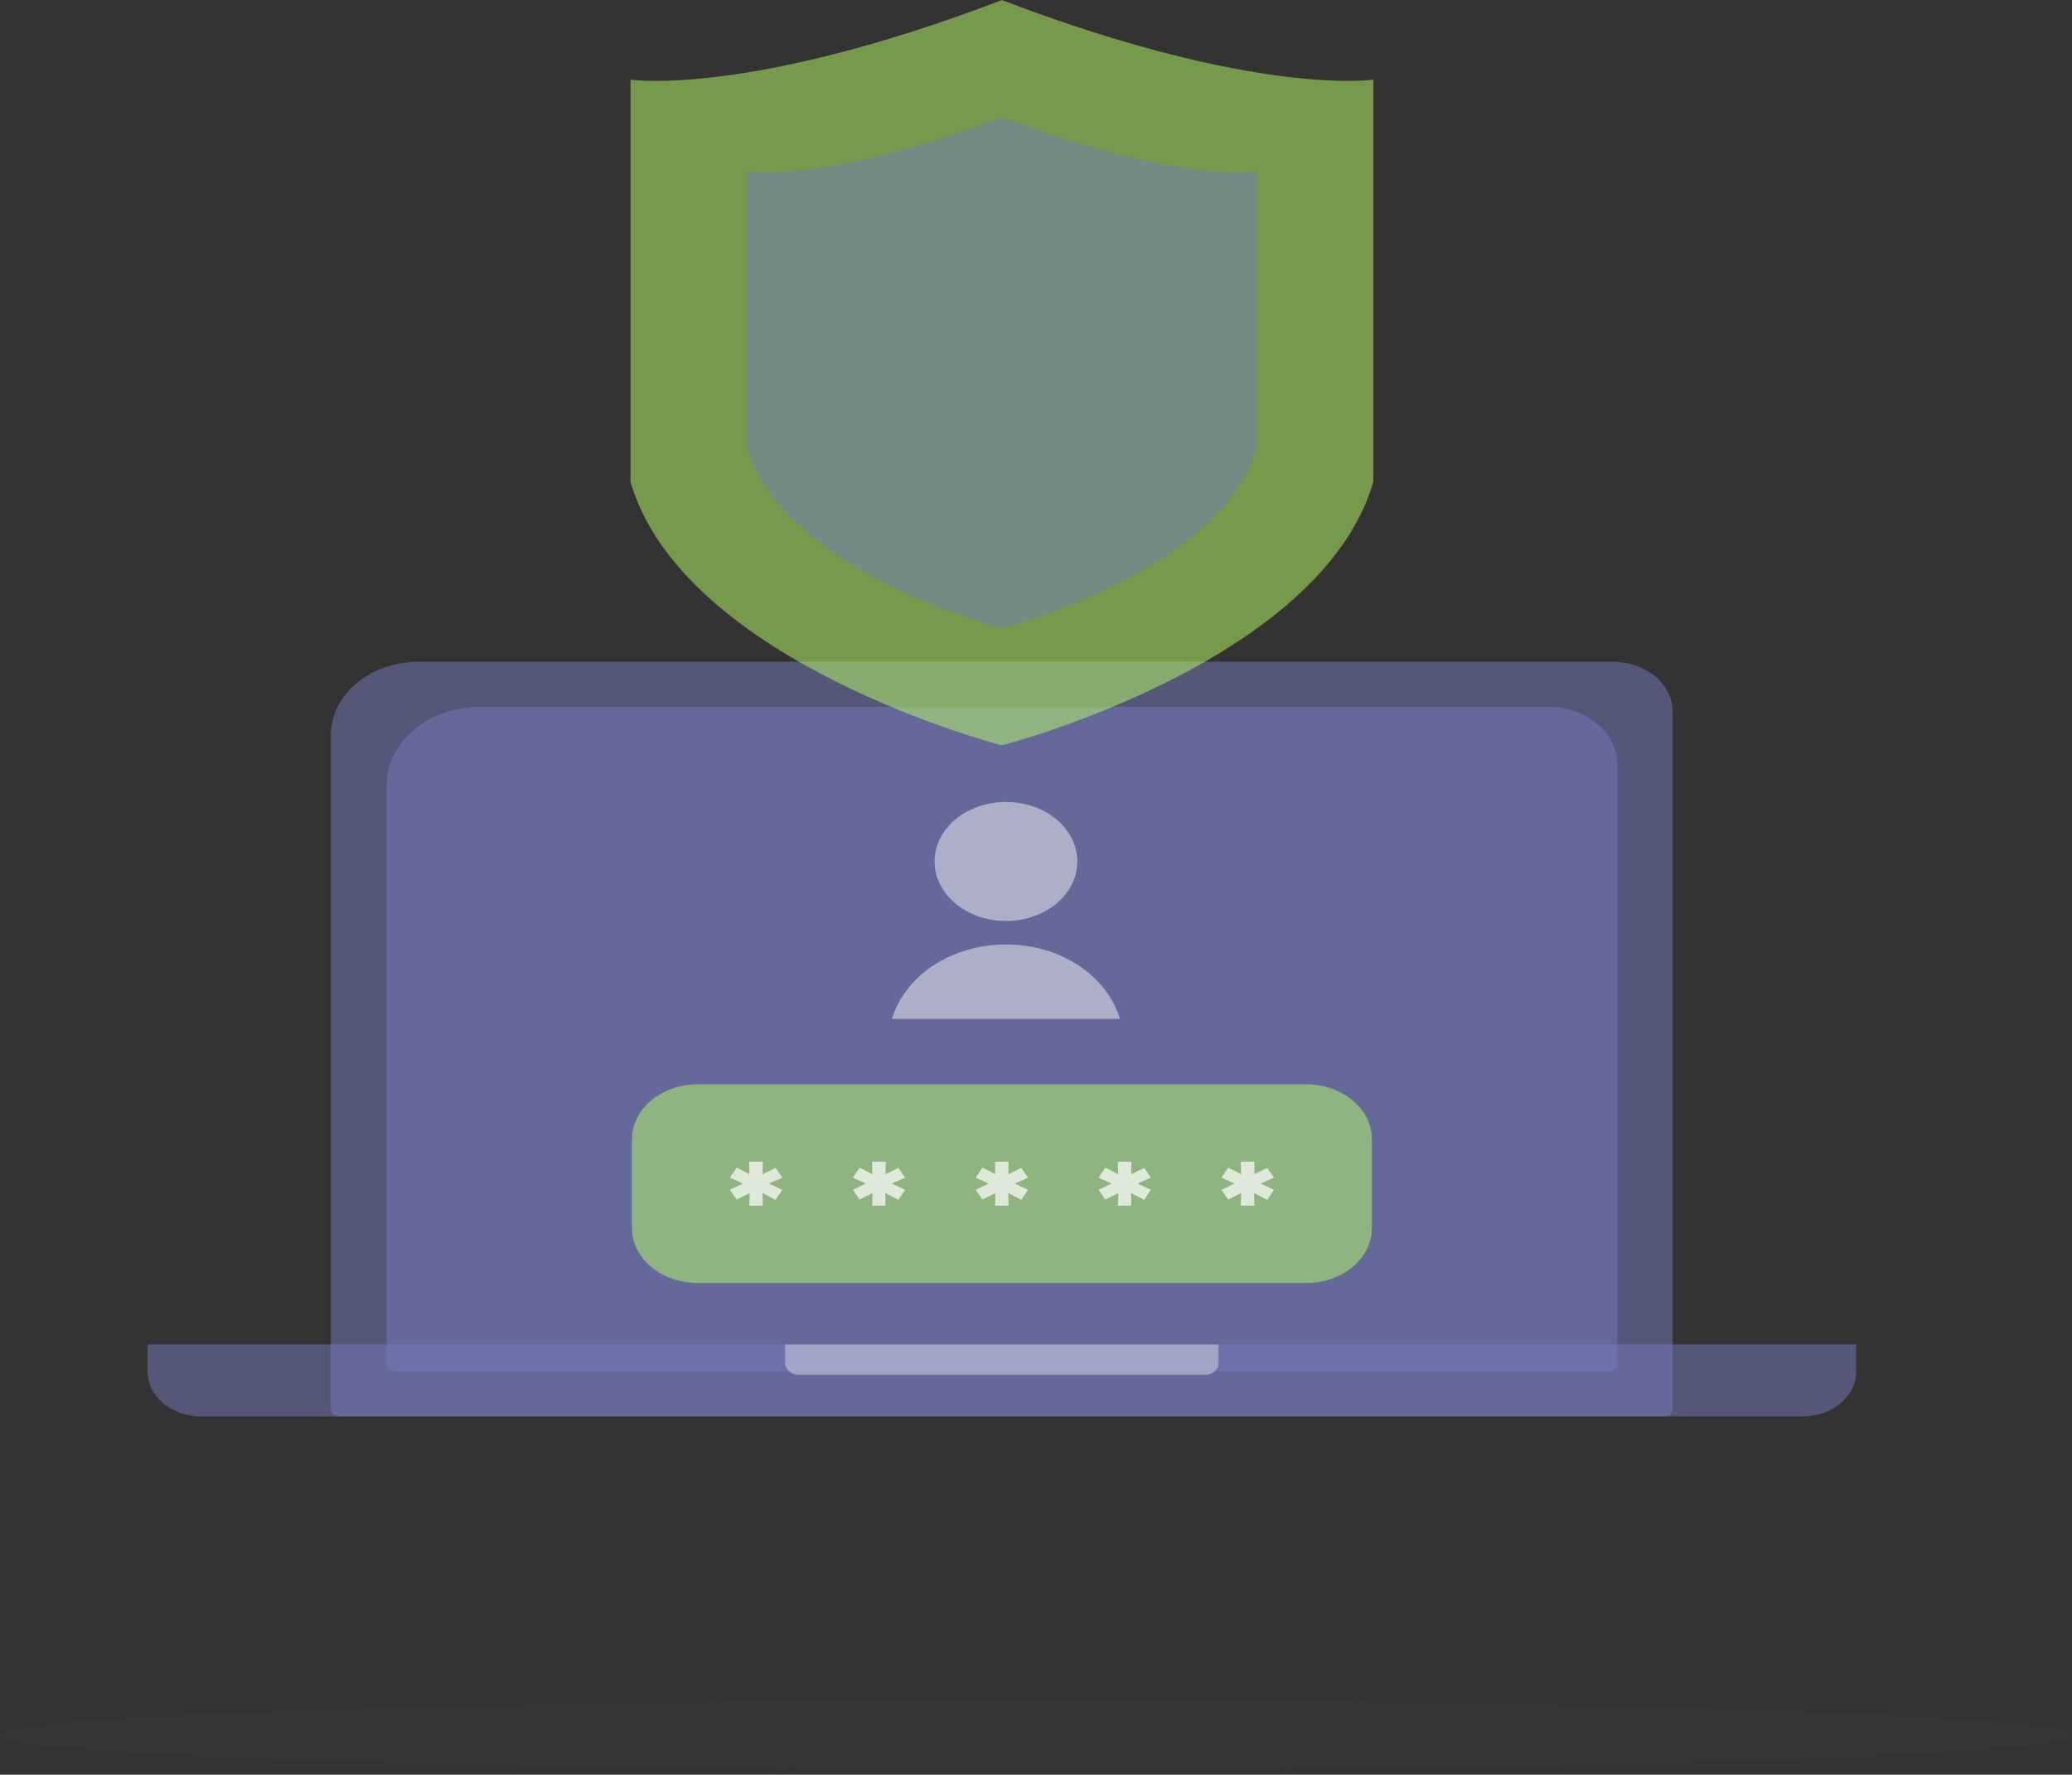 <svg width="300" height="257" viewBox="0 0 300 257" fill="none" xmlns="http://www.w3.org/2000/svg">
<rect x="0" y="0" width="300" height="257" fill="#333333" stroke="none"/>
<path opacity="0.08" d="M150 256.259C232.843 256.259 300 254.02 300 251.259C300 248.497 232.843 246.259 150 246.259C67.157 246.259 0 248.497 0 251.259C0 254.02 67.157 256.259 150 256.259Z" fill="#767DBC" fill-opacity="0.5"/>
<path d="M242.205 204.033C242.205 204.633 241.62 205.121 240.9 205.121H49.215C48.495 205.121 47.91 204.633 47.91 204.033V106.396C47.91 100.583 53.61 95.834 60.585 95.834H233.55C238.305 95.834 242.175 99.071 242.175 103.021V204.033H242.205Z" fill="#767DBC" fill-opacity="0.5"/>
<path d="M234.165 197.584C234.165 198.134 233.625 198.571 232.98 198.571H57.166C56.505 198.571 55.98 198.121 55.98 197.584V113.634C55.98 107.446 62.056 102.371 69.496 102.371H224.205C229.695 102.371 234.18 106.109 234.18 110.684V197.571L234.165 197.584Z" fill="#767DBC" fill-opacity="0.5"/>
<path d="M21.375 194.684V198.646C21.375 202.221 24.855 205.121 29.145 205.121H260.985C265.275 205.121 268.755 202.221 268.755 198.646V194.684H21.375Z" fill="#767DBC" fill-opacity="0.5"/>
<path d="M113.701 194.684V197.459C113.701 198.359 114.586 199.096 115.666 199.096H174.451C175.546 199.096 176.416 198.359 176.416 197.459V194.684H113.686H113.701Z" fill="#DCDAE5" fill-opacity="0.5"/>
<path d="M145.064 0.009C108.179 14.096 91.289 11.534 91.289 11.534V69.796C98.969 96.058 145.064 107.934 145.064 107.934C145.064 107.934 191.159 96.058 198.839 69.796V11.534C198.839 11.534 181.934 14.096 145.064 0.009Z" fill="#BAFF66" fill-opacity="0.5"/>
<path d="M145.064 16.946C119.759 26.608 108.164 24.858 108.164 24.858V64.834C113.429 82.859 145.064 90.996 145.064 90.996C145.064 90.996 176.699 82.859 181.964 64.834V24.858C181.964 24.858 170.369 26.608 145.064 16.946Z" fill="#767DBC" fill-opacity="0.5"/>
<path d="M101.025 157.021H189.105C194.355 157.021 198.63 160.584 198.63 164.959V177.858C198.63 182.233 194.37 185.796 189.105 185.796H101.025C95.775 185.796 91.5 182.246 91.5 177.858V164.959C91.5 160.584 95.775 157.021 101.025 157.021Z" fill="#BAFF66" fill-opacity="0.5"/>
<path d="M110.461 174.596H108.496L108.541 172.771L106.666 173.708L105.676 172.296L107.566 171.396L105.676 170.546L106.666 169.083L108.511 170.033L108.481 168.221H110.446L110.416 170.033L112.291 169.121L113.281 170.546L111.331 171.396L113.281 172.296L112.291 173.746L110.401 172.771L110.446 174.596H110.461Z" fill="white" fill-opacity="0.7"/>
<path d="M128.25 174.596H126.285L126.33 172.771L124.455 173.708L123.48 172.296L125.37 171.396L123.48 170.546L124.455 169.083L126.3 170.033L126.27 168.221H128.235L128.205 170.033L130.08 169.121L131.055 170.546L129.105 171.396L131.055 172.296L130.08 173.746L128.175 172.771L128.22 174.596H128.25Z" fill="white" fill-opacity="0.7"/>
<path d="M146.041 174.596H144.076L144.121 172.771L142.246 173.708L141.271 172.296L143.161 171.396L141.271 170.546L142.246 169.083L144.091 170.033L144.061 168.221H146.027L145.996 170.033L147.871 169.121L148.862 170.546L146.911 171.396L148.862 172.296L147.871 173.746L145.982 172.771L146.027 174.596H146.041Z" fill="white" fill-opacity="0.7"/>
<path d="M163.831 174.596H161.866L161.911 172.771L160.036 173.708L159.061 172.296L160.951 171.396L159.061 170.546L160.036 169.083L161.881 170.033L161.851 168.221H163.816L163.786 170.033L165.661 169.121L166.636 170.546L164.686 171.396L166.636 172.296L165.661 173.746L163.756 172.771L163.801 174.596H163.831Z" fill="white" fill-opacity="0.7"/>
<path d="M181.622 174.596H179.657L179.702 172.771L177.827 173.708L176.852 172.296L178.742 171.396L176.852 170.546L177.827 169.083L179.687 170.033L179.657 168.221H181.622V170.033L183.482 169.121L184.457 170.546L182.507 171.396L184.457 172.296L183.482 173.746L181.577 172.771L181.622 174.596Z" fill="white" fill-opacity="0.7"/>
<path d="M155.984 124.746C155.984 129.509 151.364 133.371 145.649 133.371C139.934 133.371 135.314 129.509 135.314 124.746C135.314 119.984 139.934 116.134 145.649 116.134C151.364 116.134 155.984 119.996 155.984 124.746Z" fill="#F6F6F6" fill-opacity="0.5"/>
<path d="M162.15 147.546C160.32 141.358 153.63 136.771 145.65 136.771C137.67 136.771 130.98 141.358 129.15 147.546H162.15Z" fill="#F6F6F6" fill-opacity="0.5"/>
</svg>
